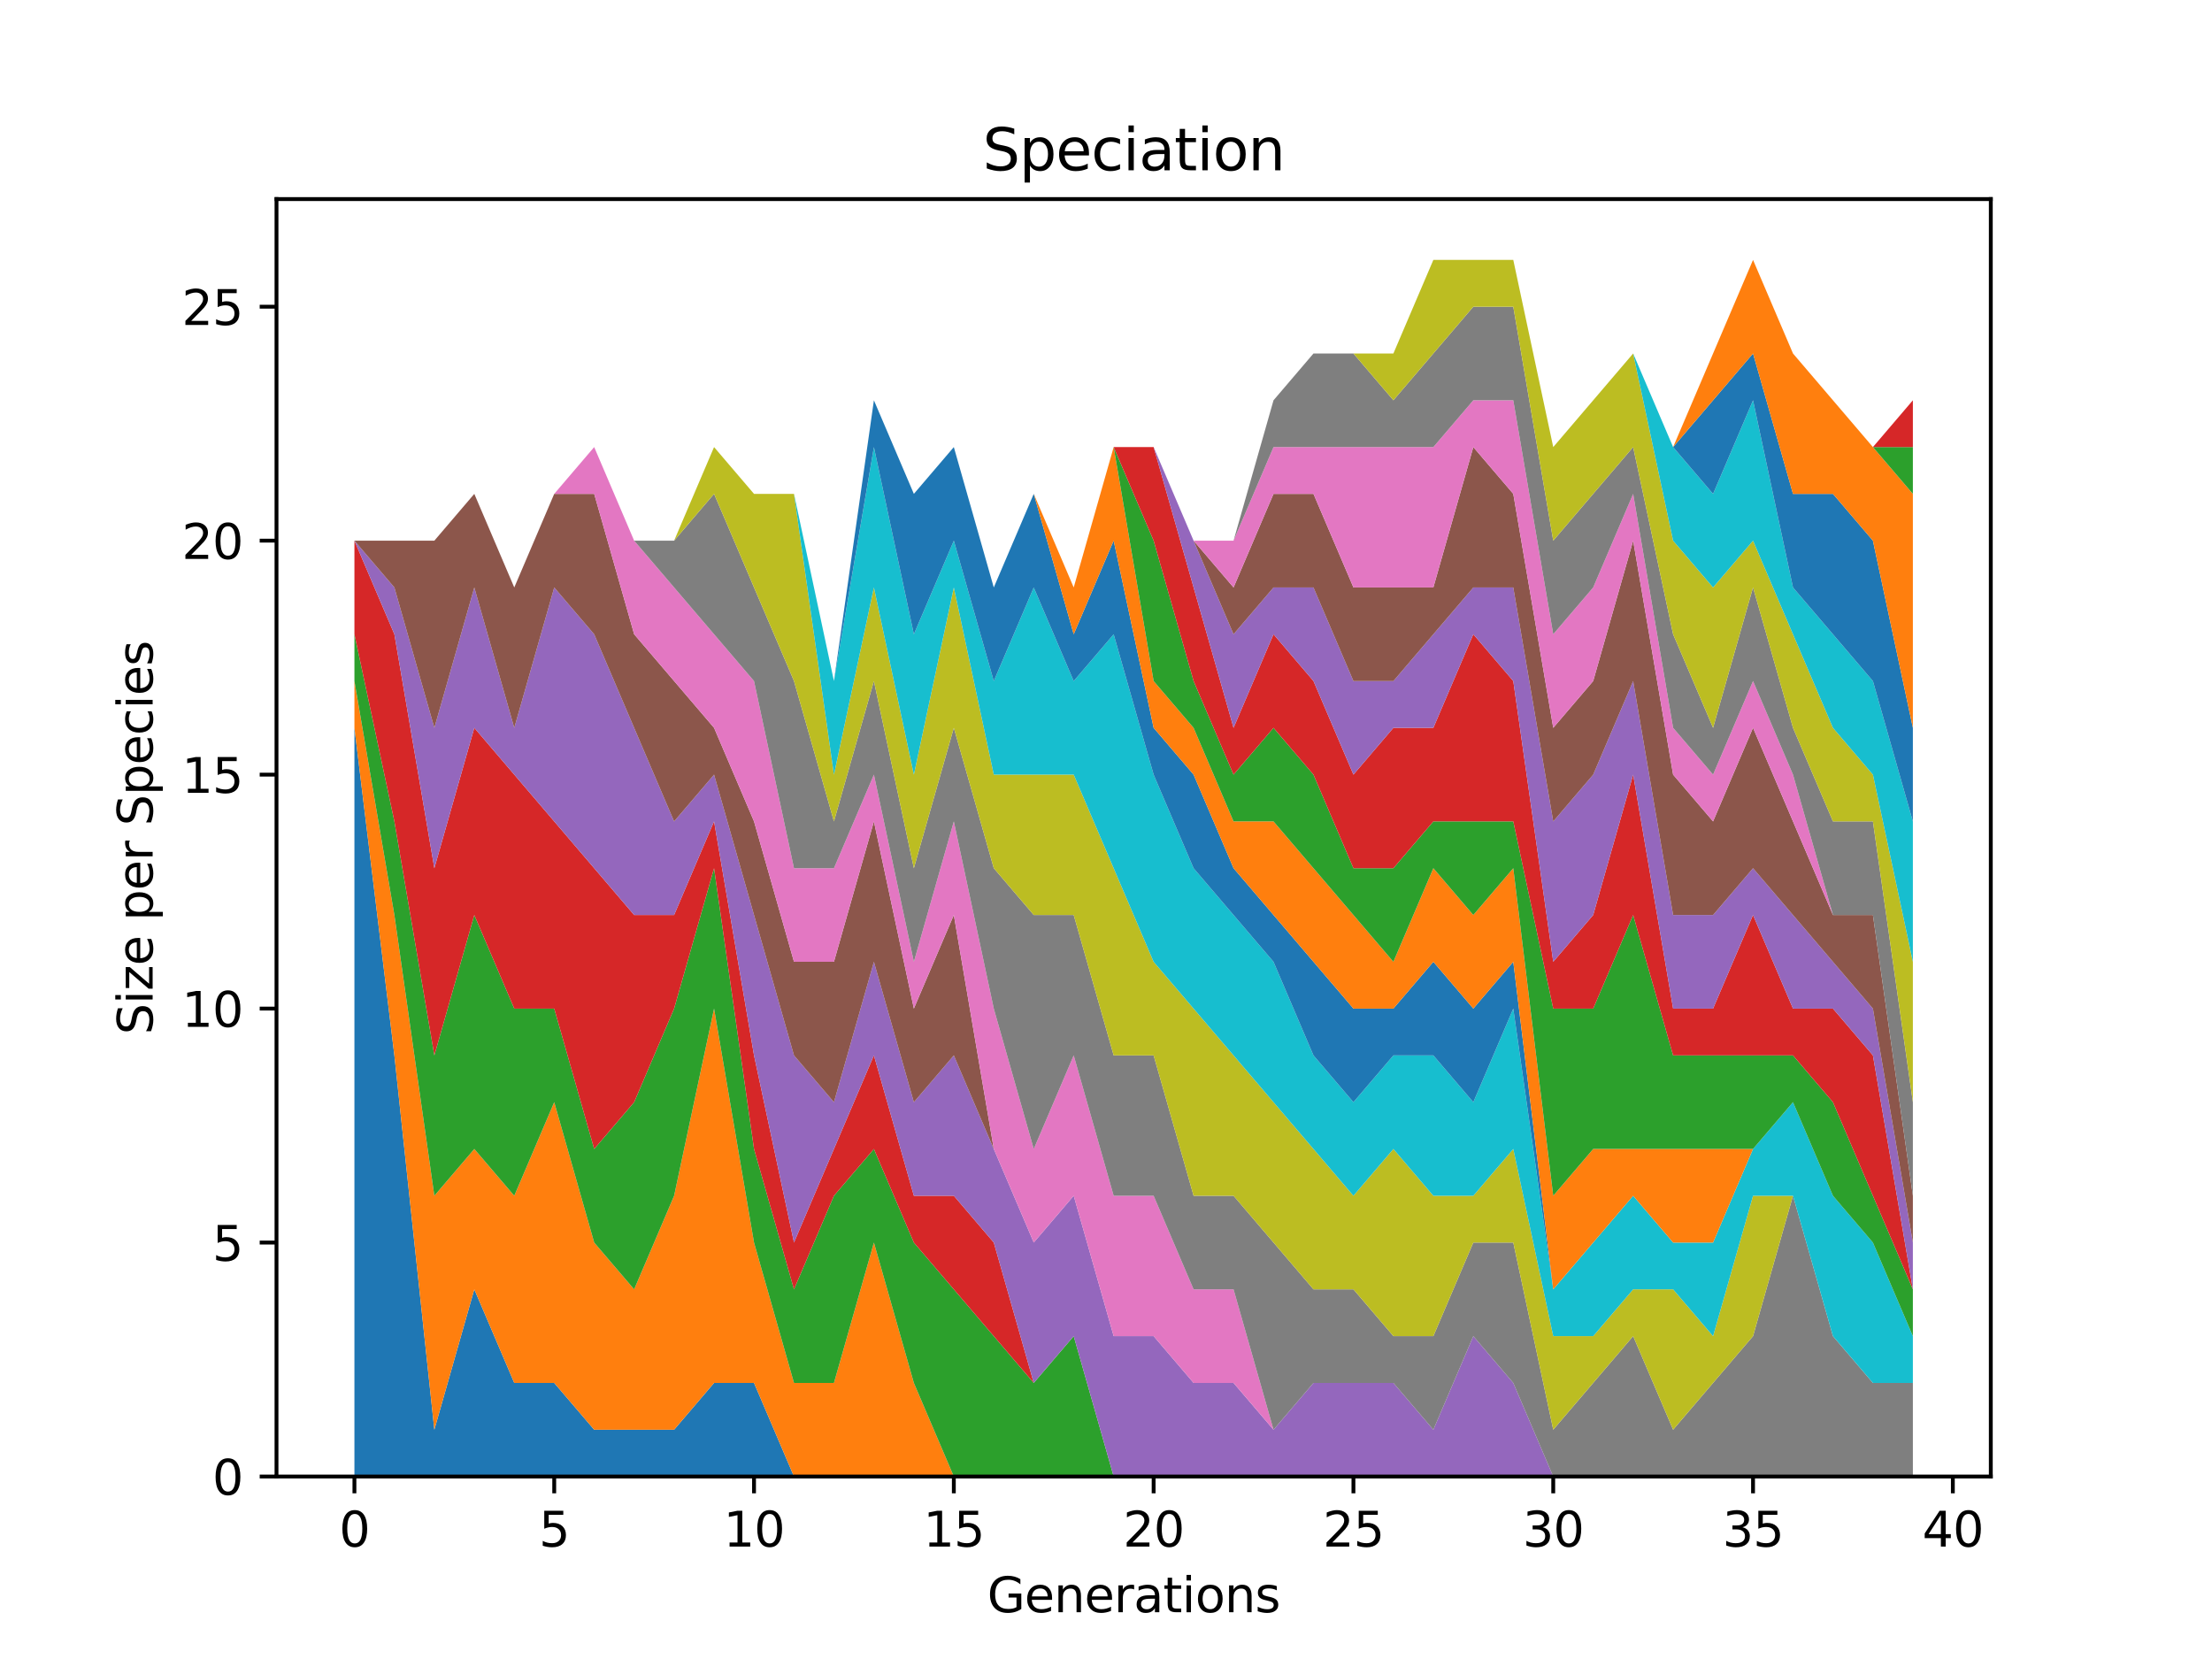 <?xml version="1.0" encoding="utf-8" standalone="no"?>
<!DOCTYPE svg PUBLIC "-//W3C//DTD SVG 1.1//EN"
  "http://www.w3.org/Graphics/SVG/1.1/DTD/svg11.dtd">
<svg xmlns:xlink="http://www.w3.org/1999/xlink" width="460.8pt" height="345.6pt" viewBox="0 0 460.8 345.6" xmlns="http://www.w3.org/2000/svg" version="1.1">
 <defs>
  <style type="text/css">*{stroke-linejoin: round; stroke-linecap: butt}</style>
 </defs>
 <g id="figure_1">
  <g id="patch_1">
   <path d="M 0 345.6 
L 460.8 345.6 
L 460.8 0 
L 0 0 
z
" style="fill: #ffffff"/>
  </g>
  <g id="axes_1">
   <g id="patch_2">
    <path d="M 57.6 307.584 
L 414.72 307.584 
L 414.72 41.472 
L 57.6 41.472 
z
" style="fill: #ffffff"/>
   </g>
   <g id="PolyCollection_1">
    <path d="M 73.833 151.621 
L 73.833 307.584 
L 82.157 307.584 
L 90.482 307.584 
L 98.806 307.584 
L 107.131 307.584 
L 115.455 307.584 
L 123.78 307.584 
L 132.104 307.584 
L 140.429 307.584 
L 148.753 307.584 
L 157.077 307.584 
L 165.402 307.584 
L 173.726 307.584 
L 182.051 307.584 
L 190.375 307.584 
L 198.7 307.584 
L 207.024 307.584 
L 215.349 307.584 
L 223.673 307.584 
L 231.998 307.584 
L 240.322 307.584 
L 248.647 307.584 
L 256.971 307.584 
L 265.296 307.584 
L 273.62 307.584 
L 281.945 307.584 
L 290.269 307.584 
L 298.594 307.584 
L 306.918 307.584 
L 315.243 307.584 
L 323.567 307.584 
L 331.891 307.584 
L 340.216 307.584 
L 348.54 307.584 
L 356.865 307.584 
L 365.189 307.584 
L 373.514 307.584 
L 381.838 307.584 
L 390.163 307.584 
L 398.487 307.584 
L 398.487 307.584 
L 398.487 307.584 
L 390.163 307.584 
L 381.838 307.584 
L 373.514 307.584 
L 365.189 307.584 
L 356.865 307.584 
L 348.54 307.584 
L 340.216 307.584 
L 331.891 307.584 
L 323.567 307.584 
L 315.243 307.584 
L 306.918 307.584 
L 298.594 307.584 
L 290.269 307.584 
L 281.945 307.584 
L 273.62 307.584 
L 265.296 307.584 
L 256.971 307.584 
L 248.647 307.584 
L 240.322 307.584 
L 231.998 307.584 
L 223.673 307.584 
L 215.349 307.584 
L 207.024 307.584 
L 198.7 307.584 
L 190.375 307.584 
L 182.051 307.584 
L 173.726 307.584 
L 165.402 307.584 
L 157.077 288.089 
L 148.753 288.089 
L 140.429 297.836 
L 132.104 297.836 
L 123.78 297.836 
L 115.455 288.089 
L 107.131 288.089 
L 98.806 268.593 
L 90.482 297.836 
L 82.157 219.855 
L 73.833 151.621 
z
" clip-path="url(#p05b7262e14)" style="fill: #1f77b4"/>
   </g>
   <g id="PolyCollection_2">
    <path d="M 73.833 141.873 
L 73.833 151.621 
L 82.157 219.855 
L 90.482 297.836 
L 98.806 268.593 
L 107.131 288.089 
L 115.455 288.089 
L 123.78 297.836 
L 132.104 297.836 
L 140.429 297.836 
L 148.753 288.089 
L 157.077 288.089 
L 165.402 307.584 
L 173.726 307.584 
L 182.051 307.584 
L 190.375 307.584 
L 198.7 307.584 
L 207.024 307.584 
L 215.349 307.584 
L 223.673 307.584 
L 231.998 307.584 
L 240.322 307.584 
L 248.647 307.584 
L 256.971 307.584 
L 265.296 307.584 
L 273.62 307.584 
L 281.945 307.584 
L 290.269 307.584 
L 298.594 307.584 
L 306.918 307.584 
L 315.243 307.584 
L 323.567 307.584 
L 331.891 307.584 
L 340.216 307.584 
L 348.54 307.584 
L 356.865 307.584 
L 365.189 307.584 
L 373.514 307.584 
L 381.838 307.584 
L 390.163 307.584 
L 398.487 307.584 
L 398.487 307.584 
L 398.487 307.584 
L 390.163 307.584 
L 381.838 307.584 
L 373.514 307.584 
L 365.189 307.584 
L 356.865 307.584 
L 348.54 307.584 
L 340.216 307.584 
L 331.891 307.584 
L 323.567 307.584 
L 315.243 307.584 
L 306.918 307.584 
L 298.594 307.584 
L 290.269 307.584 
L 281.945 307.584 
L 273.62 307.584 
L 265.296 307.584 
L 256.971 307.584 
L 248.647 307.584 
L 240.322 307.584 
L 231.998 307.584 
L 223.673 307.584 
L 215.349 307.584 
L 207.024 307.584 
L 198.7 307.584 
L 190.375 288.089 
L 182.051 258.846 
L 173.726 288.089 
L 165.402 288.089 
L 157.077 258.846 
L 148.753 210.107 
L 140.429 249.098 
L 132.104 268.593 
L 123.78 258.846 
L 115.455 229.602 
L 107.131 249.098 
L 98.806 239.35 
L 90.482 249.098 
L 82.157 190.612 
L 73.833 141.873 
z
" clip-path="url(#p05b7262e14)" style="fill: #ff7f0e"/>
   </g>
   <g id="PolyCollection_3">
    <path d="M 73.833 132.126 
L 73.833 141.873 
L 82.157 190.612 
L 90.482 249.098 
L 98.806 239.35 
L 107.131 249.098 
L 115.455 229.602 
L 123.78 258.846 
L 132.104 268.593 
L 140.429 249.098 
L 148.753 210.107 
L 157.077 258.846 
L 165.402 288.089 
L 173.726 288.089 
L 182.051 258.846 
L 190.375 288.089 
L 198.7 307.584 
L 207.024 307.584 
L 215.349 307.584 
L 223.673 307.584 
L 231.998 307.584 
L 240.322 307.584 
L 248.647 307.584 
L 256.971 307.584 
L 265.296 307.584 
L 273.62 307.584 
L 281.945 307.584 
L 290.269 307.584 
L 298.594 307.584 
L 306.918 307.584 
L 315.243 307.584 
L 323.567 307.584 
L 331.891 307.584 
L 340.216 307.584 
L 348.54 307.584 
L 356.865 307.584 
L 365.189 307.584 
L 373.514 307.584 
L 381.838 307.584 
L 390.163 307.584 
L 398.487 307.584 
L 398.487 307.584 
L 398.487 307.584 
L 390.163 307.584 
L 381.838 307.584 
L 373.514 307.584 
L 365.189 307.584 
L 356.865 307.584 
L 348.54 307.584 
L 340.216 307.584 
L 331.891 307.584 
L 323.567 307.584 
L 315.243 307.584 
L 306.918 307.584 
L 298.594 307.584 
L 290.269 307.584 
L 281.945 307.584 
L 273.62 307.584 
L 265.296 307.584 
L 256.971 307.584 
L 248.647 307.584 
L 240.322 307.584 
L 231.998 307.584 
L 223.673 278.341 
L 215.349 288.089 
L 207.024 278.341 
L 198.7 268.593 
L 190.375 258.846 
L 182.051 239.35 
L 173.726 249.098 
L 165.402 268.593 
L 157.077 239.35 
L 148.753 180.864 
L 140.429 210.107 
L 132.104 229.602 
L 123.78 239.35 
L 115.455 210.107 
L 107.131 210.107 
L 98.806 190.612 
L 90.482 219.855 
L 82.157 171.116 
L 73.833 132.126 
z
" clip-path="url(#p05b7262e14)" style="fill: #2ca02c"/>
   </g>
   <g id="PolyCollection_4">
    <path d="M 73.833 112.63 
L 73.833 132.126 
L 82.157 171.116 
L 90.482 219.855 
L 98.806 190.612 
L 107.131 210.107 
L 115.455 210.107 
L 123.78 239.35 
L 132.104 229.602 
L 140.429 210.107 
L 148.753 180.864 
L 157.077 239.35 
L 165.402 268.593 
L 173.726 249.098 
L 182.051 239.35 
L 190.375 258.846 
L 198.7 268.593 
L 207.024 278.341 
L 215.349 288.089 
L 223.673 278.341 
L 231.998 307.584 
L 240.322 307.584 
L 248.647 307.584 
L 256.971 307.584 
L 265.296 307.584 
L 273.62 307.584 
L 281.945 307.584 
L 290.269 307.584 
L 298.594 307.584 
L 306.918 307.584 
L 315.243 307.584 
L 323.567 307.584 
L 331.891 307.584 
L 340.216 307.584 
L 348.54 307.584 
L 356.865 307.584 
L 365.189 307.584 
L 373.514 307.584 
L 381.838 307.584 
L 390.163 307.584 
L 398.487 307.584 
L 398.487 307.584 
L 398.487 307.584 
L 390.163 307.584 
L 381.838 307.584 
L 373.514 307.584 
L 365.189 307.584 
L 356.865 307.584 
L 348.54 307.584 
L 340.216 307.584 
L 331.891 307.584 
L 323.567 307.584 
L 315.243 307.584 
L 306.918 307.584 
L 298.594 307.584 
L 290.269 307.584 
L 281.945 307.584 
L 273.62 307.584 
L 265.296 307.584 
L 256.971 307.584 
L 248.647 307.584 
L 240.322 307.584 
L 231.998 307.584 
L 223.673 278.341 
L 215.349 288.089 
L 207.024 258.846 
L 198.7 249.098 
L 190.375 249.098 
L 182.051 219.855 
L 173.726 239.35 
L 165.402 258.846 
L 157.077 219.855 
L 148.753 171.116 
L 140.429 190.612 
L 132.104 190.612 
L 123.78 180.864 
L 115.455 171.116 
L 107.131 161.369 
L 98.806 151.621 
L 90.482 180.864 
L 82.157 132.126 
L 73.833 112.63 
z
" clip-path="url(#p05b7262e14)" style="fill: #d62728"/>
   </g>
   <g id="PolyCollection_5">
    <path d="M 73.833 112.63 
L 73.833 112.63 
L 82.157 132.126 
L 90.482 180.864 
L 98.806 151.621 
L 107.131 161.369 
L 115.455 171.116 
L 123.78 180.864 
L 132.104 190.612 
L 140.429 190.612 
L 148.753 171.116 
L 157.077 219.855 
L 165.402 258.846 
L 173.726 239.35 
L 182.051 219.855 
L 190.375 249.098 
L 198.7 249.098 
L 207.024 258.846 
L 215.349 288.089 
L 223.673 278.341 
L 231.998 307.584 
L 240.322 307.584 
L 248.647 307.584 
L 256.971 307.584 
L 265.296 307.584 
L 273.62 307.584 
L 281.945 307.584 
L 290.269 307.584 
L 298.594 307.584 
L 306.918 307.584 
L 315.243 307.584 
L 323.567 307.584 
L 331.891 307.584 
L 340.216 307.584 
L 348.54 307.584 
L 356.865 307.584 
L 365.189 307.584 
L 373.514 307.584 
L 381.838 307.584 
L 390.163 307.584 
L 398.487 307.584 
L 398.487 307.584 
L 398.487 307.584 
L 390.163 307.584 
L 381.838 307.584 
L 373.514 307.584 
L 365.189 307.584 
L 356.865 307.584 
L 348.54 307.584 
L 340.216 307.584 
L 331.891 307.584 
L 323.567 307.584 
L 315.243 288.089 
L 306.918 278.341 
L 298.594 297.836 
L 290.269 288.089 
L 281.945 288.089 
L 273.62 288.089 
L 265.296 297.836 
L 256.971 288.089 
L 248.647 288.089 
L 240.322 278.341 
L 231.998 278.341 
L 223.673 249.098 
L 215.349 258.846 
L 207.024 239.35 
L 198.7 219.855 
L 190.375 229.602 
L 182.051 200.359 
L 173.726 229.602 
L 165.402 219.855 
L 157.077 190.612 
L 148.753 161.369 
L 140.429 171.116 
L 132.104 151.621 
L 123.78 132.126 
L 115.455 122.378 
L 107.131 151.621 
L 98.806 122.378 
L 90.482 151.621 
L 82.157 122.378 
L 73.833 112.63 
z
" clip-path="url(#p05b7262e14)" style="fill: #9467bd"/>
   </g>
   <g id="PolyCollection_6">
    <path d="M 73.833 112.63 
L 73.833 112.63 
L 82.157 122.378 
L 90.482 151.621 
L 98.806 122.378 
L 107.131 151.621 
L 115.455 122.378 
L 123.78 132.126 
L 132.104 151.621 
L 140.429 171.116 
L 148.753 161.369 
L 157.077 190.612 
L 165.402 219.855 
L 173.726 229.602 
L 182.051 200.359 
L 190.375 229.602 
L 198.7 219.855 
L 207.024 239.35 
L 215.349 258.846 
L 223.673 249.098 
L 231.998 278.341 
L 240.322 278.341 
L 248.647 288.089 
L 256.971 288.089 
L 265.296 297.836 
L 273.62 288.089 
L 281.945 288.089 
L 290.269 288.089 
L 298.594 297.836 
L 306.918 278.341 
L 315.243 288.089 
L 323.567 307.584 
L 331.891 307.584 
L 340.216 307.584 
L 348.54 307.584 
L 356.865 307.584 
L 365.189 307.584 
L 373.514 307.584 
L 381.838 307.584 
L 390.163 307.584 
L 398.487 307.584 
L 398.487 307.584 
L 398.487 307.584 
L 390.163 307.584 
L 381.838 307.584 
L 373.514 307.584 
L 365.189 307.584 
L 356.865 307.584 
L 348.54 307.584 
L 340.216 307.584 
L 331.891 307.584 
L 323.567 307.584 
L 315.243 288.089 
L 306.918 278.341 
L 298.594 297.836 
L 290.269 288.089 
L 281.945 288.089 
L 273.62 288.089 
L 265.296 297.836 
L 256.971 288.089 
L 248.647 288.089 
L 240.322 278.341 
L 231.998 278.341 
L 223.673 249.098 
L 215.349 258.846 
L 207.024 239.35 
L 198.7 190.612 
L 190.375 210.107 
L 182.051 171.116 
L 173.726 200.359 
L 165.402 200.359 
L 157.077 171.116 
L 148.753 151.621 
L 140.429 141.873 
L 132.104 132.126 
L 123.78 102.882 
L 115.455 102.882 
L 107.131 122.378 
L 98.806 102.882 
L 90.482 112.63 
L 82.157 112.63 
L 73.833 112.63 
z
" clip-path="url(#p05b7262e14)" style="fill: #8c564b"/>
   </g>
   <g id="PolyCollection_7">
    <path d="M 73.833 112.63 
L 73.833 112.63 
L 82.157 112.63 
L 90.482 112.63 
L 98.806 102.882 
L 107.131 122.378 
L 115.455 102.882 
L 123.78 102.882 
L 132.104 132.126 
L 140.429 141.873 
L 148.753 151.621 
L 157.077 171.116 
L 165.402 200.359 
L 173.726 200.359 
L 182.051 171.116 
L 190.375 210.107 
L 198.7 190.612 
L 207.024 239.35 
L 215.349 258.846 
L 223.673 249.098 
L 231.998 278.341 
L 240.322 278.341 
L 248.647 288.089 
L 256.971 288.089 
L 265.296 297.836 
L 273.62 288.089 
L 281.945 288.089 
L 290.269 288.089 
L 298.594 297.836 
L 306.918 278.341 
L 315.243 288.089 
L 323.567 307.584 
L 331.891 307.584 
L 340.216 307.584 
L 348.54 307.584 
L 356.865 307.584 
L 365.189 307.584 
L 373.514 307.584 
L 381.838 307.584 
L 390.163 307.584 
L 398.487 307.584 
L 398.487 307.584 
L 398.487 307.584 
L 390.163 307.584 
L 381.838 307.584 
L 373.514 307.584 
L 365.189 307.584 
L 356.865 307.584 
L 348.54 307.584 
L 340.216 307.584 
L 331.891 307.584 
L 323.567 307.584 
L 315.243 288.089 
L 306.918 278.341 
L 298.594 297.836 
L 290.269 288.089 
L 281.945 288.089 
L 273.62 288.089 
L 265.296 297.836 
L 256.971 268.593 
L 248.647 268.593 
L 240.322 249.098 
L 231.998 249.098 
L 223.673 219.855 
L 215.349 239.35 
L 207.024 210.107 
L 198.7 171.116 
L 190.375 200.359 
L 182.051 161.369 
L 173.726 180.864 
L 165.402 180.864 
L 157.077 141.873 
L 148.753 132.126 
L 140.429 122.378 
L 132.104 112.63 
L 123.78 93.135 
L 115.455 102.882 
L 107.131 122.378 
L 98.806 102.882 
L 90.482 112.63 
L 82.157 112.63 
L 73.833 112.63 
z
" clip-path="url(#p05b7262e14)" style="fill: #e377c2"/>
   </g>
   <g id="PolyCollection_8">
    <path d="M 73.833 112.63 
L 73.833 112.63 
L 82.157 112.63 
L 90.482 112.63 
L 98.806 102.882 
L 107.131 122.378 
L 115.455 102.882 
L 123.78 93.135 
L 132.104 112.63 
L 140.429 122.378 
L 148.753 132.126 
L 157.077 141.873 
L 165.402 180.864 
L 173.726 180.864 
L 182.051 161.369 
L 190.375 200.359 
L 198.7 171.116 
L 207.024 210.107 
L 215.349 239.35 
L 223.673 219.855 
L 231.998 249.098 
L 240.322 249.098 
L 248.647 268.593 
L 256.971 268.593 
L 265.296 297.836 
L 273.62 288.089 
L 281.945 288.089 
L 290.269 288.089 
L 298.594 297.836 
L 306.918 278.341 
L 315.243 288.089 
L 323.567 307.584 
L 331.891 307.584 
L 340.216 307.584 
L 348.54 307.584 
L 356.865 307.584 
L 365.189 307.584 
L 373.514 307.584 
L 381.838 307.584 
L 390.163 307.584 
L 398.487 307.584 
L 398.487 288.089 
L 398.487 288.089 
L 390.163 288.089 
L 381.838 278.341 
L 373.514 249.098 
L 365.189 278.341 
L 356.865 288.089 
L 348.54 297.836 
L 340.216 278.341 
L 331.891 288.089 
L 323.567 297.836 
L 315.243 258.846 
L 306.918 258.846 
L 298.594 278.341 
L 290.269 278.341 
L 281.945 268.593 
L 273.62 268.593 
L 265.296 258.846 
L 256.971 249.098 
L 248.647 249.098 
L 240.322 219.855 
L 231.998 219.855 
L 223.673 190.612 
L 215.349 190.612 
L 207.024 180.864 
L 198.7 151.621 
L 190.375 180.864 
L 182.051 141.873 
L 173.726 171.116 
L 165.402 141.873 
L 157.077 122.378 
L 148.753 102.882 
L 140.429 112.63 
L 132.104 112.63 
L 123.78 93.135 
L 115.455 102.882 
L 107.131 122.378 
L 98.806 102.882 
L 90.482 112.63 
L 82.157 112.63 
L 73.833 112.63 
z
" clip-path="url(#p05b7262e14)" style="fill: #7f7f7f"/>
   </g>
   <g id="PolyCollection_9">
    <path d="M 73.833 112.63 
L 73.833 112.63 
L 82.157 112.63 
L 90.482 112.63 
L 98.806 102.882 
L 107.131 122.378 
L 115.455 102.882 
L 123.78 93.135 
L 132.104 112.63 
L 140.429 112.63 
L 148.753 102.882 
L 157.077 122.378 
L 165.402 141.873 
L 173.726 171.116 
L 182.051 141.873 
L 190.375 180.864 
L 198.7 151.621 
L 207.024 180.864 
L 215.349 190.612 
L 223.673 190.612 
L 231.998 219.855 
L 240.322 219.855 
L 248.647 249.098 
L 256.971 249.098 
L 265.296 258.846 
L 273.62 268.593 
L 281.945 268.593 
L 290.269 278.341 
L 298.594 278.341 
L 306.918 258.846 
L 315.243 258.846 
L 323.567 297.836 
L 331.891 288.089 
L 340.216 278.341 
L 348.54 297.836 
L 356.865 288.089 
L 365.189 278.341 
L 373.514 249.098 
L 381.838 278.341 
L 390.163 288.089 
L 398.487 288.089 
L 398.487 288.089 
L 398.487 288.089 
L 390.163 288.089 
L 381.838 278.341 
L 373.514 249.098 
L 365.189 249.098 
L 356.865 278.341 
L 348.54 268.593 
L 340.216 268.593 
L 331.891 278.341 
L 323.567 278.341 
L 315.243 239.35 
L 306.918 249.098 
L 298.594 249.098 
L 290.269 239.35 
L 281.945 249.098 
L 273.62 239.35 
L 265.296 229.602 
L 256.971 219.855 
L 248.647 210.107 
L 240.322 200.359 
L 231.998 180.864 
L 223.673 161.369 
L 215.349 161.369 
L 207.024 161.369 
L 198.7 122.378 
L 190.375 161.369 
L 182.051 122.378 
L 173.726 161.369 
L 165.402 102.882 
L 157.077 102.882 
L 148.753 93.135 
L 140.429 112.63 
L 132.104 112.63 
L 123.78 93.135 
L 115.455 102.882 
L 107.131 122.378 
L 98.806 102.882 
L 90.482 112.63 
L 82.157 112.63 
L 73.833 112.63 
z
" clip-path="url(#p05b7262e14)" style="fill: #bcbd22"/>
   </g>
   <g id="PolyCollection_10">
    <path d="M 73.833 112.63 
L 73.833 112.63 
L 82.157 112.63 
L 90.482 112.63 
L 98.806 102.882 
L 107.131 122.378 
L 115.455 102.882 
L 123.78 93.135 
L 132.104 112.63 
L 140.429 112.63 
L 148.753 93.135 
L 157.077 102.882 
L 165.402 102.882 
L 173.726 161.369 
L 182.051 122.378 
L 190.375 161.369 
L 198.7 122.378 
L 207.024 161.369 
L 215.349 161.369 
L 223.673 161.369 
L 231.998 180.864 
L 240.322 200.359 
L 248.647 210.107 
L 256.971 219.855 
L 265.296 229.602 
L 273.62 239.35 
L 281.945 249.098 
L 290.269 239.35 
L 298.594 249.098 
L 306.918 249.098 
L 315.243 239.35 
L 323.567 278.341 
L 331.891 278.341 
L 340.216 268.593 
L 348.54 268.593 
L 356.865 278.341 
L 365.189 249.098 
L 373.514 249.098 
L 381.838 278.341 
L 390.163 288.089 
L 398.487 288.089 
L 398.487 278.341 
L 398.487 278.341 
L 390.163 258.846 
L 381.838 249.098 
L 373.514 229.602 
L 365.189 239.35 
L 356.865 258.846 
L 348.54 258.846 
L 340.216 249.098 
L 331.891 258.846 
L 323.567 268.593 
L 315.243 210.107 
L 306.918 229.602 
L 298.594 219.855 
L 290.269 219.855 
L 281.945 229.602 
L 273.62 219.855 
L 265.296 200.359 
L 256.971 190.612 
L 248.647 180.864 
L 240.322 161.369 
L 231.998 132.126 
L 223.673 141.873 
L 215.349 122.378 
L 207.024 141.873 
L 198.7 112.63 
L 190.375 132.126 
L 182.051 93.135 
L 173.726 141.873 
L 165.402 102.882 
L 157.077 102.882 
L 148.753 93.135 
L 140.429 112.63 
L 132.104 112.63 
L 123.78 93.135 
L 115.455 102.882 
L 107.131 122.378 
L 98.806 102.882 
L 90.482 112.63 
L 82.157 112.63 
L 73.833 112.63 
z
" clip-path="url(#p05b7262e14)" style="fill: #17becf"/>
   </g>
   <g id="PolyCollection_11">
    <path d="M 73.833 112.63 
L 73.833 112.63 
L 82.157 112.63 
L 90.482 112.63 
L 98.806 102.882 
L 107.131 122.378 
L 115.455 102.882 
L 123.78 93.135 
L 132.104 112.63 
L 140.429 112.63 
L 148.753 93.135 
L 157.077 102.882 
L 165.402 102.882 
L 173.726 141.873 
L 182.051 93.135 
L 190.375 132.126 
L 198.7 112.63 
L 207.024 141.873 
L 215.349 122.378 
L 223.673 141.873 
L 231.998 132.126 
L 240.322 161.369 
L 248.647 180.864 
L 256.971 190.612 
L 265.296 200.359 
L 273.62 219.855 
L 281.945 229.602 
L 290.269 219.855 
L 298.594 219.855 
L 306.918 229.602 
L 315.243 210.107 
L 323.567 268.593 
L 331.891 258.846 
L 340.216 249.098 
L 348.54 258.846 
L 356.865 258.846 
L 365.189 239.35 
L 373.514 229.602 
L 381.838 249.098 
L 390.163 258.846 
L 398.487 278.341 
L 398.487 278.341 
L 398.487 278.341 
L 390.163 258.846 
L 381.838 249.098 
L 373.514 229.602 
L 365.189 239.35 
L 356.865 258.846 
L 348.54 258.846 
L 340.216 249.098 
L 331.891 258.846 
L 323.567 268.593 
L 315.243 200.359 
L 306.918 210.107 
L 298.594 200.359 
L 290.269 210.107 
L 281.945 210.107 
L 273.62 200.359 
L 265.296 190.612 
L 256.971 180.864 
L 248.647 161.369 
L 240.322 151.621 
L 231.998 112.63 
L 223.673 132.126 
L 215.349 102.882 
L 207.024 122.378 
L 198.7 93.135 
L 190.375 102.882 
L 182.051 83.387 
L 173.726 141.873 
L 165.402 102.882 
L 157.077 102.882 
L 148.753 93.135 
L 140.429 112.63 
L 132.104 112.63 
L 123.78 93.135 
L 115.455 102.882 
L 107.131 122.378 
L 98.806 102.882 
L 90.482 112.63 
L 82.157 112.63 
L 73.833 112.63 
z
" clip-path="url(#p05b7262e14)" style="fill: #1f77b4"/>
   </g>
   <g id="PolyCollection_12">
    <path d="M 73.833 112.63 
L 73.833 112.63 
L 82.157 112.63 
L 90.482 112.63 
L 98.806 102.882 
L 107.131 122.378 
L 115.455 102.882 
L 123.78 93.135 
L 132.104 112.63 
L 140.429 112.63 
L 148.753 93.135 
L 157.077 102.882 
L 165.402 102.882 
L 173.726 141.873 
L 182.051 83.387 
L 190.375 102.882 
L 198.7 93.135 
L 207.024 122.378 
L 215.349 102.882 
L 223.673 132.126 
L 231.998 112.63 
L 240.322 151.621 
L 248.647 161.369 
L 256.971 180.864 
L 265.296 190.612 
L 273.62 200.359 
L 281.945 210.107 
L 290.269 210.107 
L 298.594 200.359 
L 306.918 210.107 
L 315.243 200.359 
L 323.567 268.593 
L 331.891 258.846 
L 340.216 249.098 
L 348.54 258.846 
L 356.865 258.846 
L 365.189 239.35 
L 373.514 229.602 
L 381.838 249.098 
L 390.163 258.846 
L 398.487 278.341 
L 398.487 278.341 
L 398.487 278.341 
L 390.163 258.846 
L 381.838 249.098 
L 373.514 229.602 
L 365.189 239.35 
L 356.865 239.35 
L 348.54 239.35 
L 340.216 239.35 
L 331.891 239.35 
L 323.567 249.098 
L 315.243 180.864 
L 306.918 190.612 
L 298.594 180.864 
L 290.269 200.359 
L 281.945 190.612 
L 273.62 180.864 
L 265.296 171.116 
L 256.971 171.116 
L 248.647 151.621 
L 240.322 141.873 
L 231.998 93.135 
L 223.673 122.378 
L 215.349 102.882 
L 207.024 122.378 
L 198.7 93.135 
L 190.375 102.882 
L 182.051 83.387 
L 173.726 141.873 
L 165.402 102.882 
L 157.077 102.882 
L 148.753 93.135 
L 140.429 112.63 
L 132.104 112.63 
L 123.78 93.135 
L 115.455 102.882 
L 107.131 122.378 
L 98.806 102.882 
L 90.482 112.63 
L 82.157 112.63 
L 73.833 112.63 
z
" clip-path="url(#p05b7262e14)" style="fill: #ff7f0e"/>
   </g>
   <g id="PolyCollection_13">
    <path d="M 73.833 112.63 
L 73.833 112.63 
L 82.157 112.63 
L 90.482 112.63 
L 98.806 102.882 
L 107.131 122.378 
L 115.455 102.882 
L 123.78 93.135 
L 132.104 112.63 
L 140.429 112.63 
L 148.753 93.135 
L 157.077 102.882 
L 165.402 102.882 
L 173.726 141.873 
L 182.051 83.387 
L 190.375 102.882 
L 198.7 93.135 
L 207.024 122.378 
L 215.349 102.882 
L 223.673 122.378 
L 231.998 93.135 
L 240.322 141.873 
L 248.647 151.621 
L 256.971 171.116 
L 265.296 171.116 
L 273.62 180.864 
L 281.945 190.612 
L 290.269 200.359 
L 298.594 180.864 
L 306.918 190.612 
L 315.243 180.864 
L 323.567 249.098 
L 331.891 239.35 
L 340.216 239.35 
L 348.54 239.35 
L 356.865 239.35 
L 365.189 239.35 
L 373.514 229.602 
L 381.838 249.098 
L 390.163 258.846 
L 398.487 278.341 
L 398.487 268.593 
L 398.487 268.593 
L 390.163 249.098 
L 381.838 229.602 
L 373.514 219.855 
L 365.189 219.855 
L 356.865 219.855 
L 348.54 219.855 
L 340.216 190.612 
L 331.891 210.107 
L 323.567 210.107 
L 315.243 171.116 
L 306.918 171.116 
L 298.594 171.116 
L 290.269 180.864 
L 281.945 180.864 
L 273.62 161.369 
L 265.296 151.621 
L 256.971 161.369 
L 248.647 141.873 
L 240.322 112.63 
L 231.998 93.135 
L 223.673 122.378 
L 215.349 102.882 
L 207.024 122.378 
L 198.7 93.135 
L 190.375 102.882 
L 182.051 83.387 
L 173.726 141.873 
L 165.402 102.882 
L 157.077 102.882 
L 148.753 93.135 
L 140.429 112.63 
L 132.104 112.63 
L 123.78 93.135 
L 115.455 102.882 
L 107.131 122.378 
L 98.806 102.882 
L 90.482 112.63 
L 82.157 112.63 
L 73.833 112.63 
z
" clip-path="url(#p05b7262e14)" style="fill: #2ca02c"/>
   </g>
   <g id="PolyCollection_14">
    <path d="M 73.833 112.63 
L 73.833 112.63 
L 82.157 112.63 
L 90.482 112.63 
L 98.806 102.882 
L 107.131 122.378 
L 115.455 102.882 
L 123.78 93.135 
L 132.104 112.63 
L 140.429 112.63 
L 148.753 93.135 
L 157.077 102.882 
L 165.402 102.882 
L 173.726 141.873 
L 182.051 83.387 
L 190.375 102.882 
L 198.7 93.135 
L 207.024 122.378 
L 215.349 102.882 
L 223.673 122.378 
L 231.998 93.135 
L 240.322 112.63 
L 248.647 141.873 
L 256.971 161.369 
L 265.296 151.621 
L 273.62 161.369 
L 281.945 180.864 
L 290.269 180.864 
L 298.594 171.116 
L 306.918 171.116 
L 315.243 171.116 
L 323.567 210.107 
L 331.891 210.107 
L 340.216 190.612 
L 348.54 219.855 
L 356.865 219.855 
L 365.189 219.855 
L 373.514 219.855 
L 381.838 229.602 
L 390.163 249.098 
L 398.487 268.593 
L 398.487 268.593 
L 398.487 268.593 
L 390.163 219.855 
L 381.838 210.107 
L 373.514 210.107 
L 365.189 190.612 
L 356.865 210.107 
L 348.54 210.107 
L 340.216 161.369 
L 331.891 190.612 
L 323.567 200.359 
L 315.243 141.873 
L 306.918 132.126 
L 298.594 151.621 
L 290.269 151.621 
L 281.945 161.369 
L 273.62 141.873 
L 265.296 132.126 
L 256.971 151.621 
L 248.647 122.378 
L 240.322 93.135 
L 231.998 93.135 
L 223.673 122.378 
L 215.349 102.882 
L 207.024 122.378 
L 198.7 93.135 
L 190.375 102.882 
L 182.051 83.387 
L 173.726 141.873 
L 165.402 102.882 
L 157.077 102.882 
L 148.753 93.135 
L 140.429 112.63 
L 132.104 112.63 
L 123.78 93.135 
L 115.455 102.882 
L 107.131 122.378 
L 98.806 102.882 
L 90.482 112.63 
L 82.157 112.63 
L 73.833 112.63 
z
" clip-path="url(#p05b7262e14)" style="fill: #d62728"/>
   </g>
   <g id="PolyCollection_15">
    <path d="M 73.833 112.63 
L 73.833 112.63 
L 82.157 112.63 
L 90.482 112.63 
L 98.806 102.882 
L 107.131 122.378 
L 115.455 102.882 
L 123.78 93.135 
L 132.104 112.63 
L 140.429 112.63 
L 148.753 93.135 
L 157.077 102.882 
L 165.402 102.882 
L 173.726 141.873 
L 182.051 83.387 
L 190.375 102.882 
L 198.7 93.135 
L 207.024 122.378 
L 215.349 102.882 
L 223.673 122.378 
L 231.998 93.135 
L 240.322 93.135 
L 248.647 122.378 
L 256.971 151.621 
L 265.296 132.126 
L 273.62 141.873 
L 281.945 161.369 
L 290.269 151.621 
L 298.594 151.621 
L 306.918 132.126 
L 315.243 141.873 
L 323.567 200.359 
L 331.891 190.612 
L 340.216 161.369 
L 348.54 210.107 
L 356.865 210.107 
L 365.189 190.612 
L 373.514 210.107 
L 381.838 210.107 
L 390.163 219.855 
L 398.487 268.593 
L 398.487 258.846 
L 398.487 258.846 
L 390.163 210.107 
L 381.838 200.359 
L 373.514 190.612 
L 365.189 180.864 
L 356.865 190.612 
L 348.54 190.612 
L 340.216 141.873 
L 331.891 161.369 
L 323.567 171.116 
L 315.243 122.378 
L 306.918 122.378 
L 298.594 132.126 
L 290.269 141.873 
L 281.945 141.873 
L 273.62 122.378 
L 265.296 122.378 
L 256.971 132.126 
L 248.647 112.63 
L 240.322 93.135 
L 231.998 93.135 
L 223.673 122.378 
L 215.349 102.882 
L 207.024 122.378 
L 198.7 93.135 
L 190.375 102.882 
L 182.051 83.387 
L 173.726 141.873 
L 165.402 102.882 
L 157.077 102.882 
L 148.753 93.135 
L 140.429 112.63 
L 132.104 112.63 
L 123.78 93.135 
L 115.455 102.882 
L 107.131 122.378 
L 98.806 102.882 
L 90.482 112.63 
L 82.157 112.63 
L 73.833 112.63 
z
" clip-path="url(#p05b7262e14)" style="fill: #9467bd"/>
   </g>
   <g id="PolyCollection_16">
    <path d="M 73.833 112.63 
L 73.833 112.63 
L 82.157 112.63 
L 90.482 112.63 
L 98.806 102.882 
L 107.131 122.378 
L 115.455 102.882 
L 123.78 93.135 
L 132.104 112.63 
L 140.429 112.63 
L 148.753 93.135 
L 157.077 102.882 
L 165.402 102.882 
L 173.726 141.873 
L 182.051 83.387 
L 190.375 102.882 
L 198.7 93.135 
L 207.024 122.378 
L 215.349 102.882 
L 223.673 122.378 
L 231.998 93.135 
L 240.322 93.135 
L 248.647 112.63 
L 256.971 132.126 
L 265.296 122.378 
L 273.62 122.378 
L 281.945 141.873 
L 290.269 141.873 
L 298.594 132.126 
L 306.918 122.378 
L 315.243 122.378 
L 323.567 171.116 
L 331.891 161.369 
L 340.216 141.873 
L 348.54 190.612 
L 356.865 190.612 
L 365.189 180.864 
L 373.514 190.612 
L 381.838 200.359 
L 390.163 210.107 
L 398.487 258.846 
L 398.487 249.098 
L 398.487 249.098 
L 390.163 190.612 
L 381.838 190.612 
L 373.514 171.116 
L 365.189 151.621 
L 356.865 171.116 
L 348.54 161.369 
L 340.216 112.63 
L 331.891 141.873 
L 323.567 151.621 
L 315.243 102.882 
L 306.918 93.135 
L 298.594 122.378 
L 290.269 122.378 
L 281.945 122.378 
L 273.62 102.882 
L 265.296 102.882 
L 256.971 122.378 
L 248.647 112.63 
L 240.322 93.135 
L 231.998 93.135 
L 223.673 122.378 
L 215.349 102.882 
L 207.024 122.378 
L 198.7 93.135 
L 190.375 102.882 
L 182.051 83.387 
L 173.726 141.873 
L 165.402 102.882 
L 157.077 102.882 
L 148.753 93.135 
L 140.429 112.63 
L 132.104 112.63 
L 123.78 93.135 
L 115.455 102.882 
L 107.131 122.378 
L 98.806 102.882 
L 90.482 112.63 
L 82.157 112.63 
L 73.833 112.63 
z
" clip-path="url(#p05b7262e14)" style="fill: #8c564b"/>
   </g>
   <g id="PolyCollection_17">
    <path d="M 73.833 112.63 
L 73.833 112.63 
L 82.157 112.63 
L 90.482 112.63 
L 98.806 102.882 
L 107.131 122.378 
L 115.455 102.882 
L 123.78 93.135 
L 132.104 112.63 
L 140.429 112.63 
L 148.753 93.135 
L 157.077 102.882 
L 165.402 102.882 
L 173.726 141.873 
L 182.051 83.387 
L 190.375 102.882 
L 198.7 93.135 
L 207.024 122.378 
L 215.349 102.882 
L 223.673 122.378 
L 231.998 93.135 
L 240.322 93.135 
L 248.647 112.63 
L 256.971 122.378 
L 265.296 102.882 
L 273.62 102.882 
L 281.945 122.378 
L 290.269 122.378 
L 298.594 122.378 
L 306.918 93.135 
L 315.243 102.882 
L 323.567 151.621 
L 331.891 141.873 
L 340.216 112.63 
L 348.54 161.369 
L 356.865 171.116 
L 365.189 151.621 
L 373.514 171.116 
L 381.838 190.612 
L 390.163 190.612 
L 398.487 249.098 
L 398.487 249.098 
L 398.487 249.098 
L 390.163 190.612 
L 381.838 190.612 
L 373.514 161.369 
L 365.189 141.873 
L 356.865 161.369 
L 348.54 151.621 
L 340.216 102.882 
L 331.891 122.378 
L 323.567 132.126 
L 315.243 83.387 
L 306.918 83.387 
L 298.594 93.135 
L 290.269 93.135 
L 281.945 93.135 
L 273.62 93.135 
L 265.296 93.135 
L 256.971 112.63 
L 248.647 112.63 
L 240.322 93.135 
L 231.998 93.135 
L 223.673 122.378 
L 215.349 102.882 
L 207.024 122.378 
L 198.7 93.135 
L 190.375 102.882 
L 182.051 83.387 
L 173.726 141.873 
L 165.402 102.882 
L 157.077 102.882 
L 148.753 93.135 
L 140.429 112.63 
L 132.104 112.63 
L 123.78 93.135 
L 115.455 102.882 
L 107.131 122.378 
L 98.806 102.882 
L 90.482 112.63 
L 82.157 112.63 
L 73.833 112.63 
z
" clip-path="url(#p05b7262e14)" style="fill: #e377c2"/>
   </g>
   <g id="PolyCollection_18">
    <path d="M 73.833 112.63 
L 73.833 112.63 
L 82.157 112.63 
L 90.482 112.63 
L 98.806 102.882 
L 107.131 122.378 
L 115.455 102.882 
L 123.78 93.135 
L 132.104 112.63 
L 140.429 112.63 
L 148.753 93.135 
L 157.077 102.882 
L 165.402 102.882 
L 173.726 141.873 
L 182.051 83.387 
L 190.375 102.882 
L 198.7 93.135 
L 207.024 122.378 
L 215.349 102.882 
L 223.673 122.378 
L 231.998 93.135 
L 240.322 93.135 
L 248.647 112.63 
L 256.971 112.63 
L 265.296 93.135 
L 273.62 93.135 
L 281.945 93.135 
L 290.269 93.135 
L 298.594 93.135 
L 306.918 83.387 
L 315.243 83.387 
L 323.567 132.126 
L 331.891 122.378 
L 340.216 102.882 
L 348.54 151.621 
L 356.865 161.369 
L 365.189 141.873 
L 373.514 161.369 
L 381.838 190.612 
L 390.163 190.612 
L 398.487 249.098 
L 398.487 229.602 
L 398.487 229.602 
L 390.163 171.116 
L 381.838 171.116 
L 373.514 151.621 
L 365.189 122.378 
L 356.865 151.621 
L 348.54 132.126 
L 340.216 93.135 
L 331.891 102.882 
L 323.567 112.63 
L 315.243 63.892 
L 306.918 63.892 
L 298.594 73.639 
L 290.269 83.387 
L 281.945 73.639 
L 273.62 73.639 
L 265.296 83.387 
L 256.971 112.63 
L 248.647 112.63 
L 240.322 93.135 
L 231.998 93.135 
L 223.673 122.378 
L 215.349 102.882 
L 207.024 122.378 
L 198.7 93.135 
L 190.375 102.882 
L 182.051 83.387 
L 173.726 141.873 
L 165.402 102.882 
L 157.077 102.882 
L 148.753 93.135 
L 140.429 112.63 
L 132.104 112.63 
L 123.78 93.135 
L 115.455 102.882 
L 107.131 122.378 
L 98.806 102.882 
L 90.482 112.63 
L 82.157 112.63 
L 73.833 112.63 
z
" clip-path="url(#p05b7262e14)" style="fill: #7f7f7f"/>
   </g>
   <g id="PolyCollection_19">
    <path d="M 73.833 112.63 
L 73.833 112.63 
L 82.157 112.63 
L 90.482 112.63 
L 98.806 102.882 
L 107.131 122.378 
L 115.455 102.882 
L 123.78 93.135 
L 132.104 112.63 
L 140.429 112.63 
L 148.753 93.135 
L 157.077 102.882 
L 165.402 102.882 
L 173.726 141.873 
L 182.051 83.387 
L 190.375 102.882 
L 198.7 93.135 
L 207.024 122.378 
L 215.349 102.882 
L 223.673 122.378 
L 231.998 93.135 
L 240.322 93.135 
L 248.647 112.63 
L 256.971 112.63 
L 265.296 83.387 
L 273.62 73.639 
L 281.945 73.639 
L 290.269 83.387 
L 298.594 73.639 
L 306.918 63.892 
L 315.243 63.892 
L 323.567 112.63 
L 331.891 102.882 
L 340.216 93.135 
L 348.54 132.126 
L 356.865 151.621 
L 365.189 122.378 
L 373.514 151.621 
L 381.838 171.116 
L 390.163 171.116 
L 398.487 229.602 
L 398.487 200.359 
L 398.487 200.359 
L 390.163 161.369 
L 381.838 151.621 
L 373.514 132.126 
L 365.189 112.63 
L 356.865 122.378 
L 348.54 112.63 
L 340.216 73.639 
L 331.891 83.387 
L 323.567 93.135 
L 315.243 54.144 
L 306.918 54.144 
L 298.594 54.144 
L 290.269 73.639 
L 281.945 73.639 
L 273.62 73.639 
L 265.296 83.387 
L 256.971 112.63 
L 248.647 112.63 
L 240.322 93.135 
L 231.998 93.135 
L 223.673 122.378 
L 215.349 102.882 
L 207.024 122.378 
L 198.7 93.135 
L 190.375 102.882 
L 182.051 83.387 
L 173.726 141.873 
L 165.402 102.882 
L 157.077 102.882 
L 148.753 93.135 
L 140.429 112.63 
L 132.104 112.63 
L 123.78 93.135 
L 115.455 102.882 
L 107.131 122.378 
L 98.806 102.882 
L 90.482 112.63 
L 82.157 112.63 
L 73.833 112.63 
z
" clip-path="url(#p05b7262e14)" style="fill: #bcbd22"/>
   </g>
   <g id="PolyCollection_20">
    <path d="M 73.833 112.63 
L 73.833 112.63 
L 82.157 112.63 
L 90.482 112.63 
L 98.806 102.882 
L 107.131 122.378 
L 115.455 102.882 
L 123.78 93.135 
L 132.104 112.63 
L 140.429 112.63 
L 148.753 93.135 
L 157.077 102.882 
L 165.402 102.882 
L 173.726 141.873 
L 182.051 83.387 
L 190.375 102.882 
L 198.7 93.135 
L 207.024 122.378 
L 215.349 102.882 
L 223.673 122.378 
L 231.998 93.135 
L 240.322 93.135 
L 248.647 112.63 
L 256.971 112.63 
L 265.296 83.387 
L 273.62 73.639 
L 281.945 73.639 
L 290.269 73.639 
L 298.594 54.144 
L 306.918 54.144 
L 315.243 54.144 
L 323.567 93.135 
L 331.891 83.387 
L 340.216 73.639 
L 348.54 112.63 
L 356.865 122.378 
L 365.189 112.63 
L 373.514 132.126 
L 381.838 151.621 
L 390.163 161.369 
L 398.487 200.359 
L 398.487 171.116 
L 398.487 171.116 
L 390.163 141.873 
L 381.838 132.126 
L 373.514 122.378 
L 365.189 83.387 
L 356.865 102.882 
L 348.54 93.135 
L 340.216 73.639 
L 331.891 83.387 
L 323.567 93.135 
L 315.243 54.144 
L 306.918 54.144 
L 298.594 54.144 
L 290.269 73.639 
L 281.945 73.639 
L 273.62 73.639 
L 265.296 83.387 
L 256.971 112.63 
L 248.647 112.63 
L 240.322 93.135 
L 231.998 93.135 
L 223.673 122.378 
L 215.349 102.882 
L 207.024 122.378 
L 198.7 93.135 
L 190.375 102.882 
L 182.051 83.387 
L 173.726 141.873 
L 165.402 102.882 
L 157.077 102.882 
L 148.753 93.135 
L 140.429 112.63 
L 132.104 112.63 
L 123.78 93.135 
L 115.455 102.882 
L 107.131 122.378 
L 98.806 102.882 
L 90.482 112.63 
L 82.157 112.63 
L 73.833 112.63 
z
" clip-path="url(#p05b7262e14)" style="fill: #17becf"/>
   </g>
   <g id="PolyCollection_21">
    <path d="M 73.833 112.63 
L 73.833 112.63 
L 82.157 112.63 
L 90.482 112.63 
L 98.806 102.882 
L 107.131 122.378 
L 115.455 102.882 
L 123.78 93.135 
L 132.104 112.63 
L 140.429 112.63 
L 148.753 93.135 
L 157.077 102.882 
L 165.402 102.882 
L 173.726 141.873 
L 182.051 83.387 
L 190.375 102.882 
L 198.7 93.135 
L 207.024 122.378 
L 215.349 102.882 
L 223.673 122.378 
L 231.998 93.135 
L 240.322 93.135 
L 248.647 112.63 
L 256.971 112.63 
L 265.296 83.387 
L 273.62 73.639 
L 281.945 73.639 
L 290.269 73.639 
L 298.594 54.144 
L 306.918 54.144 
L 315.243 54.144 
L 323.567 93.135 
L 331.891 83.387 
L 340.216 73.639 
L 348.54 93.135 
L 356.865 102.882 
L 365.189 83.387 
L 373.514 122.378 
L 381.838 132.126 
L 390.163 141.873 
L 398.487 171.116 
L 398.487 151.621 
L 398.487 151.621 
L 390.163 112.63 
L 381.838 102.882 
L 373.514 102.882 
L 365.189 73.639 
L 356.865 83.387 
L 348.54 93.135 
L 340.216 73.639 
L 331.891 83.387 
L 323.567 93.135 
L 315.243 54.144 
L 306.918 54.144 
L 298.594 54.144 
L 290.269 73.639 
L 281.945 73.639 
L 273.62 73.639 
L 265.296 83.387 
L 256.971 112.63 
L 248.647 112.63 
L 240.322 93.135 
L 231.998 93.135 
L 223.673 122.378 
L 215.349 102.882 
L 207.024 122.378 
L 198.7 93.135 
L 190.375 102.882 
L 182.051 83.387 
L 173.726 141.873 
L 165.402 102.882 
L 157.077 102.882 
L 148.753 93.135 
L 140.429 112.63 
L 132.104 112.63 
L 123.78 93.135 
L 115.455 102.882 
L 107.131 122.378 
L 98.806 102.882 
L 90.482 112.63 
L 82.157 112.63 
L 73.833 112.63 
z
" clip-path="url(#p05b7262e14)" style="fill: #1f77b4"/>
   </g>
   <g id="PolyCollection_22">
    <path d="M 73.833 112.63 
L 73.833 112.63 
L 82.157 112.63 
L 90.482 112.63 
L 98.806 102.882 
L 107.131 122.378 
L 115.455 102.882 
L 123.78 93.135 
L 132.104 112.63 
L 140.429 112.63 
L 148.753 93.135 
L 157.077 102.882 
L 165.402 102.882 
L 173.726 141.873 
L 182.051 83.387 
L 190.375 102.882 
L 198.7 93.135 
L 207.024 122.378 
L 215.349 102.882 
L 223.673 122.378 
L 231.998 93.135 
L 240.322 93.135 
L 248.647 112.63 
L 256.971 112.63 
L 265.296 83.387 
L 273.62 73.639 
L 281.945 73.639 
L 290.269 73.639 
L 298.594 54.144 
L 306.918 54.144 
L 315.243 54.144 
L 323.567 93.135 
L 331.891 83.387 
L 340.216 73.639 
L 348.54 93.135 
L 356.865 83.387 
L 365.189 73.639 
L 373.514 102.882 
L 381.838 102.882 
L 390.163 112.63 
L 398.487 151.621 
L 398.487 102.882 
L 398.487 102.882 
L 390.163 93.135 
L 381.838 83.387 
L 373.514 73.639 
L 365.189 54.144 
L 356.865 73.639 
L 348.54 93.135 
L 340.216 73.639 
L 331.891 83.387 
L 323.567 93.135 
L 315.243 54.144 
L 306.918 54.144 
L 298.594 54.144 
L 290.269 73.639 
L 281.945 73.639 
L 273.62 73.639 
L 265.296 83.387 
L 256.971 112.63 
L 248.647 112.63 
L 240.322 93.135 
L 231.998 93.135 
L 223.673 122.378 
L 215.349 102.882 
L 207.024 122.378 
L 198.7 93.135 
L 190.375 102.882 
L 182.051 83.387 
L 173.726 141.873 
L 165.402 102.882 
L 157.077 102.882 
L 148.753 93.135 
L 140.429 112.63 
L 132.104 112.63 
L 123.78 93.135 
L 115.455 102.882 
L 107.131 122.378 
L 98.806 102.882 
L 90.482 112.63 
L 82.157 112.63 
L 73.833 112.63 
z
" clip-path="url(#p05b7262e14)" style="fill: #ff7f0e"/>
   </g>
   <g id="PolyCollection_23">
    <path d="M 73.833 112.63 
L 73.833 112.63 
L 82.157 112.63 
L 90.482 112.63 
L 98.806 102.882 
L 107.131 122.378 
L 115.455 102.882 
L 123.78 93.135 
L 132.104 112.63 
L 140.429 112.63 
L 148.753 93.135 
L 157.077 102.882 
L 165.402 102.882 
L 173.726 141.873 
L 182.051 83.387 
L 190.375 102.882 
L 198.7 93.135 
L 207.024 122.378 
L 215.349 102.882 
L 223.673 122.378 
L 231.998 93.135 
L 240.322 93.135 
L 248.647 112.63 
L 256.971 112.63 
L 265.296 83.387 
L 273.62 73.639 
L 281.945 73.639 
L 290.269 73.639 
L 298.594 54.144 
L 306.918 54.144 
L 315.243 54.144 
L 323.567 93.135 
L 331.891 83.387 
L 340.216 73.639 
L 348.54 93.135 
L 356.865 73.639 
L 365.189 54.144 
L 373.514 73.639 
L 381.838 83.387 
L 390.163 93.135 
L 398.487 102.882 
L 398.487 93.135 
L 398.487 93.135 
L 390.163 93.135 
L 381.838 83.387 
L 373.514 73.639 
L 365.189 54.144 
L 356.865 73.639 
L 348.54 93.135 
L 340.216 73.639 
L 331.891 83.387 
L 323.567 93.135 
L 315.243 54.144 
L 306.918 54.144 
L 298.594 54.144 
L 290.269 73.639 
L 281.945 73.639 
L 273.62 73.639 
L 265.296 83.387 
L 256.971 112.63 
L 248.647 112.63 
L 240.322 93.135 
L 231.998 93.135 
L 223.673 122.378 
L 215.349 102.882 
L 207.024 122.378 
L 198.7 93.135 
L 190.375 102.882 
L 182.051 83.387 
L 173.726 141.873 
L 165.402 102.882 
L 157.077 102.882 
L 148.753 93.135 
L 140.429 112.63 
L 132.104 112.63 
L 123.78 93.135 
L 115.455 102.882 
L 107.131 122.378 
L 98.806 102.882 
L 90.482 112.63 
L 82.157 112.63 
L 73.833 112.63 
z
" clip-path="url(#p05b7262e14)" style="fill: #2ca02c"/>
   </g>
   <g id="PolyCollection_24">
    <path d="M 73.833 112.63 
L 73.833 112.63 
L 82.157 112.63 
L 90.482 112.63 
L 98.806 102.882 
L 107.131 122.378 
L 115.455 102.882 
L 123.78 93.135 
L 132.104 112.63 
L 140.429 112.63 
L 148.753 93.135 
L 157.077 102.882 
L 165.402 102.882 
L 173.726 141.873 
L 182.051 83.387 
L 190.375 102.882 
L 198.7 93.135 
L 207.024 122.378 
L 215.349 102.882 
L 223.673 122.378 
L 231.998 93.135 
L 240.322 93.135 
L 248.647 112.63 
L 256.971 112.63 
L 265.296 83.387 
L 273.62 73.639 
L 281.945 73.639 
L 290.269 73.639 
L 298.594 54.144 
L 306.918 54.144 
L 315.243 54.144 
L 323.567 93.135 
L 331.891 83.387 
L 340.216 73.639 
L 348.54 93.135 
L 356.865 73.639 
L 365.189 54.144 
L 373.514 73.639 
L 381.838 83.387 
L 390.163 93.135 
L 398.487 93.135 
L 398.487 83.387 
L 398.487 83.387 
L 390.163 93.135 
L 381.838 83.387 
L 373.514 73.639 
L 365.189 54.144 
L 356.865 73.639 
L 348.54 93.135 
L 340.216 73.639 
L 331.891 83.387 
L 323.567 93.135 
L 315.243 54.144 
L 306.918 54.144 
L 298.594 54.144 
L 290.269 73.639 
L 281.945 73.639 
L 273.62 73.639 
L 265.296 83.387 
L 256.971 112.63 
L 248.647 112.63 
L 240.322 93.135 
L 231.998 93.135 
L 223.673 122.378 
L 215.349 102.882 
L 207.024 122.378 
L 198.7 93.135 
L 190.375 102.882 
L 182.051 83.387 
L 173.726 141.873 
L 165.402 102.882 
L 157.077 102.882 
L 148.753 93.135 
L 140.429 112.63 
L 132.104 112.63 
L 123.78 93.135 
L 115.455 102.882 
L 107.131 122.378 
L 98.806 102.882 
L 90.482 112.63 
L 82.157 112.63 
L 73.833 112.63 
z
" clip-path="url(#p05b7262e14)" style="fill: #d62728"/>
   </g>
   <g id="matplotlib.axis_1">
    <g id="xtick_1">
     <g id="line2d_1">
      <defs>
       <path id="m8e8ff44d51" d="M 0 0 
L 0 3.5 
" style="stroke: #000000; stroke-width: 0.8"/>
      </defs>
      <g>
       <use xlink:href="#m8e8ff44d51" x="73.833" y="307.584" style="stroke: #000000; stroke-width: 0.8"/>
      </g>
     </g>
     <g id="text_1">
      <!-- 0 -->
      <g transform="translate(70.651 322.182) scale(0.1 -0.1)">
       <defs>
        <path id="DejaVuSans-30" d="M 2034 4250 
Q 1547 4250 1301 3770 
Q 1056 3291 1056 2328 
Q 1056 1369 1301 889 
Q 1547 409 2034 409 
Q 2525 409 2770 889 
Q 3016 1369 3016 2328 
Q 3016 3291 2770 3770 
Q 2525 4250 2034 4250 
z
M 2034 4750 
Q 2819 4750 3233 4129 
Q 3647 3509 3647 2328 
Q 3647 1150 3233 529 
Q 2819 -91 2034 -91 
Q 1250 -91 836 529 
Q 422 1150 422 2328 
Q 422 3509 836 4129 
Q 1250 4750 2034 4750 
z
" transform="scale(0.016)"/>
       </defs>
       <use xlink:href="#DejaVuSans-30"/>
      </g>
     </g>
    </g>
    <g id="xtick_2">
     <g id="line2d_2">
      <g>
       <use xlink:href="#m8e8ff44d51" x="115.455" y="307.584" style="stroke: #000000; stroke-width: 0.8"/>
      </g>
     </g>
     <g id="text_2">
      <!-- 5 -->
      <g transform="translate(112.274 322.182) scale(0.1 -0.1)">
       <defs>
        <path id="DejaVuSans-35" d="M 691 4666 
L 3169 4666 
L 3169 4134 
L 1269 4134 
L 1269 2991 
Q 1406 3038 1543 3061 
Q 1681 3084 1819 3084 
Q 2600 3084 3056 2656 
Q 3513 2228 3513 1497 
Q 3513 744 3044 326 
Q 2575 -91 1722 -91 
Q 1428 -91 1123 -41 
Q 819 9 494 109 
L 494 744 
Q 775 591 1075 516 
Q 1375 441 1709 441 
Q 2250 441 2565 725 
Q 2881 1009 2881 1497 
Q 2881 1984 2565 2268 
Q 2250 2553 1709 2553 
Q 1456 2553 1204 2497 
Q 953 2441 691 2322 
L 691 4666 
z
" transform="scale(0.016)"/>
       </defs>
       <use xlink:href="#DejaVuSans-35"/>
      </g>
     </g>
    </g>
    <g id="xtick_3">
     <g id="line2d_3">
      <g>
       <use xlink:href="#m8e8ff44d51" x="157.077" y="307.584" style="stroke: #000000; stroke-width: 0.8"/>
      </g>
     </g>
     <g id="text_3">
      <!-- 10 -->
      <g transform="translate(150.715 322.182) scale(0.1 -0.1)">
       <defs>
        <path id="DejaVuSans-31" d="M 794 531 
L 1825 531 
L 1825 4091 
L 703 3866 
L 703 4441 
L 1819 4666 
L 2450 4666 
L 2450 531 
L 3481 531 
L 3481 0 
L 794 0 
L 794 531 
z
" transform="scale(0.016)"/>
       </defs>
       <use xlink:href="#DejaVuSans-31"/>
       <use xlink:href="#DejaVuSans-30" x="63.623"/>
      </g>
     </g>
    </g>
    <g id="xtick_4">
     <g id="line2d_4">
      <g>
       <use xlink:href="#m8e8ff44d51" x="198.7" y="307.584" style="stroke: #000000; stroke-width: 0.8"/>
      </g>
     </g>
     <g id="text_4">
      <!-- 15 -->
      <g transform="translate(192.337 322.182) scale(0.1 -0.1)">
       <use xlink:href="#DejaVuSans-31"/>
       <use xlink:href="#DejaVuSans-35" x="63.623"/>
      </g>
     </g>
    </g>
    <g id="xtick_5">
     <g id="line2d_5">
      <g>
       <use xlink:href="#m8e8ff44d51" x="240.322" y="307.584" style="stroke: #000000; stroke-width: 0.8"/>
      </g>
     </g>
     <g id="text_5">
      <!-- 20 -->
      <g transform="translate(233.96 322.182) scale(0.1 -0.1)">
       <defs>
        <path id="DejaVuSans-32" d="M 1228 531 
L 3431 531 
L 3431 0 
L 469 0 
L 469 531 
Q 828 903 1448 1529 
Q 2069 2156 2228 2338 
Q 2531 2678 2651 2914 
Q 2772 3150 2772 3378 
Q 2772 3750 2511 3984 
Q 2250 4219 1831 4219 
Q 1534 4219 1204 4116 
Q 875 4013 500 3803 
L 500 4441 
Q 881 4594 1212 4672 
Q 1544 4750 1819 4750 
Q 2544 4750 2975 4387 
Q 3406 4025 3406 3419 
Q 3406 3131 3298 2873 
Q 3191 2616 2906 2266 
Q 2828 2175 2409 1742 
Q 1991 1309 1228 531 
z
" transform="scale(0.016)"/>
       </defs>
       <use xlink:href="#DejaVuSans-32"/>
       <use xlink:href="#DejaVuSans-30" x="63.623"/>
      </g>
     </g>
    </g>
    <g id="xtick_6">
     <g id="line2d_6">
      <g>
       <use xlink:href="#m8e8ff44d51" x="281.945" y="307.584" style="stroke: #000000; stroke-width: 0.8"/>
      </g>
     </g>
     <g id="text_6">
      <!-- 25 -->
      <g transform="translate(275.582 322.182) scale(0.1 -0.1)">
       <use xlink:href="#DejaVuSans-32"/>
       <use xlink:href="#DejaVuSans-35" x="63.623"/>
      </g>
     </g>
    </g>
    <g id="xtick_7">
     <g id="line2d_7">
      <g>
       <use xlink:href="#m8e8ff44d51" x="323.567" y="307.584" style="stroke: #000000; stroke-width: 0.8"/>
      </g>
     </g>
     <g id="text_7">
      <!-- 30 -->
      <g transform="translate(317.204 322.182) scale(0.1 -0.1)">
       <defs>
        <path id="DejaVuSans-33" d="M 2597 2516 
Q 3050 2419 3304 2112 
Q 3559 1806 3559 1356 
Q 3559 666 3084 287 
Q 2609 -91 1734 -91 
Q 1441 -91 1130 -33 
Q 819 25 488 141 
L 488 750 
Q 750 597 1062 519 
Q 1375 441 1716 441 
Q 2309 441 2620 675 
Q 2931 909 2931 1356 
Q 2931 1769 2642 2001 
Q 2353 2234 1838 2234 
L 1294 2234 
L 1294 2753 
L 1863 2753 
Q 2328 2753 2575 2939 
Q 2822 3125 2822 3475 
Q 2822 3834 2567 4026 
Q 2313 4219 1838 4219 
Q 1578 4219 1281 4162 
Q 984 4106 628 3988 
L 628 4550 
Q 988 4650 1302 4700 
Q 1616 4750 1894 4750 
Q 2613 4750 3031 4423 
Q 3450 4097 3450 3541 
Q 3450 3153 3228 2886 
Q 3006 2619 2597 2516 
z
" transform="scale(0.016)"/>
       </defs>
       <use xlink:href="#DejaVuSans-33"/>
       <use xlink:href="#DejaVuSans-30" x="63.623"/>
      </g>
     </g>
    </g>
    <g id="xtick_8">
     <g id="line2d_8">
      <g>
       <use xlink:href="#m8e8ff44d51" x="365.189" y="307.584" style="stroke: #000000; stroke-width: 0.8"/>
      </g>
     </g>
     <g id="text_8">
      <!-- 35 -->
      <g transform="translate(358.827 322.182) scale(0.1 -0.1)">
       <use xlink:href="#DejaVuSans-33"/>
       <use xlink:href="#DejaVuSans-35" x="63.623"/>
      </g>
     </g>
    </g>
    <g id="xtick_9">
     <g id="line2d_9">
      <g>
       <use xlink:href="#m8e8ff44d51" x="406.812" y="307.584" style="stroke: #000000; stroke-width: 0.8"/>
      </g>
     </g>
     <g id="text_9">
      <!-- 40 -->
      <g transform="translate(400.449 322.182) scale(0.1 -0.1)">
       <defs>
        <path id="DejaVuSans-34" d="M 2419 4116 
L 825 1625 
L 2419 1625 
L 2419 4116 
z
M 2253 4666 
L 3047 4666 
L 3047 1625 
L 3713 1625 
L 3713 1100 
L 3047 1100 
L 3047 0 
L 2419 0 
L 2419 1100 
L 313 1100 
L 313 1709 
L 2253 4666 
z
" transform="scale(0.016)"/>
       </defs>
       <use xlink:href="#DejaVuSans-34"/>
       <use xlink:href="#DejaVuSans-30" x="63.623"/>
      </g>
     </g>
    </g>
    <g id="text_10">
     <!-- Generations -->
     <g transform="translate(205.662 335.861) scale(0.1 -0.1)">
      <defs>
       <path id="DejaVuSans-47" d="M 3809 666 
L 3809 1919 
L 2778 1919 
L 2778 2438 
L 4434 2438 
L 4434 434 
Q 4069 175 3628 42 
Q 3188 -91 2688 -91 
Q 1594 -91 976 548 
Q 359 1188 359 2328 
Q 359 3472 976 4111 
Q 1594 4750 2688 4750 
Q 3144 4750 3555 4637 
Q 3966 4525 4313 4306 
L 4313 3634 
Q 3963 3931 3569 4081 
Q 3175 4231 2741 4231 
Q 1884 4231 1454 3753 
Q 1025 3275 1025 2328 
Q 1025 1384 1454 906 
Q 1884 428 2741 428 
Q 3075 428 3337 486 
Q 3600 544 3809 666 
z
" transform="scale(0.016)"/>
       <path id="DejaVuSans-65" d="M 3597 1894 
L 3597 1613 
L 953 1613 
Q 991 1019 1311 708 
Q 1631 397 2203 397 
Q 2534 397 2845 478 
Q 3156 559 3463 722 
L 3463 178 
Q 3153 47 2828 -22 
Q 2503 -91 2169 -91 
Q 1331 -91 842 396 
Q 353 884 353 1716 
Q 353 2575 817 3079 
Q 1281 3584 2069 3584 
Q 2775 3584 3186 3129 
Q 3597 2675 3597 1894 
z
M 3022 2063 
Q 3016 2534 2758 2815 
Q 2500 3097 2075 3097 
Q 1594 3097 1305 2825 
Q 1016 2553 972 2059 
L 3022 2063 
z
" transform="scale(0.016)"/>
       <path id="DejaVuSans-6e" d="M 3513 2113 
L 3513 0 
L 2938 0 
L 2938 2094 
Q 2938 2591 2744 2837 
Q 2550 3084 2163 3084 
Q 1697 3084 1428 2787 
Q 1159 2491 1159 1978 
L 1159 0 
L 581 0 
L 581 3500 
L 1159 3500 
L 1159 2956 
Q 1366 3272 1645 3428 
Q 1925 3584 2291 3584 
Q 2894 3584 3203 3211 
Q 3513 2838 3513 2113 
z
" transform="scale(0.016)"/>
       <path id="DejaVuSans-72" d="M 2631 2963 
Q 2534 3019 2420 3045 
Q 2306 3072 2169 3072 
Q 1681 3072 1420 2755 
Q 1159 2438 1159 1844 
L 1159 0 
L 581 0 
L 581 3500 
L 1159 3500 
L 1159 2956 
Q 1341 3275 1631 3429 
Q 1922 3584 2338 3584 
Q 2397 3584 2469 3576 
Q 2541 3569 2628 3553 
L 2631 2963 
z
" transform="scale(0.016)"/>
       <path id="DejaVuSans-61" d="M 2194 1759 
Q 1497 1759 1228 1600 
Q 959 1441 959 1056 
Q 959 750 1161 570 
Q 1363 391 1709 391 
Q 2188 391 2477 730 
Q 2766 1069 2766 1631 
L 2766 1759 
L 2194 1759 
z
M 3341 1997 
L 3341 0 
L 2766 0 
L 2766 531 
Q 2569 213 2275 61 
Q 1981 -91 1556 -91 
Q 1019 -91 701 211 
Q 384 513 384 1019 
Q 384 1609 779 1909 
Q 1175 2209 1959 2209 
L 2766 2209 
L 2766 2266 
Q 2766 2663 2505 2880 
Q 2244 3097 1772 3097 
Q 1472 3097 1187 3025 
Q 903 2953 641 2809 
L 641 3341 
Q 956 3463 1253 3523 
Q 1550 3584 1831 3584 
Q 2591 3584 2966 3190 
Q 3341 2797 3341 1997 
z
" transform="scale(0.016)"/>
       <path id="DejaVuSans-74" d="M 1172 4494 
L 1172 3500 
L 2356 3500 
L 2356 3053 
L 1172 3053 
L 1172 1153 
Q 1172 725 1289 603 
Q 1406 481 1766 481 
L 2356 481 
L 2356 0 
L 1766 0 
Q 1100 0 847 248 
Q 594 497 594 1153 
L 594 3053 
L 172 3053 
L 172 3500 
L 594 3500 
L 594 4494 
L 1172 4494 
z
" transform="scale(0.016)"/>
       <path id="DejaVuSans-69" d="M 603 3500 
L 1178 3500 
L 1178 0 
L 603 0 
L 603 3500 
z
M 603 4863 
L 1178 4863 
L 1178 4134 
L 603 4134 
L 603 4863 
z
" transform="scale(0.016)"/>
       <path id="DejaVuSans-6f" d="M 1959 3097 
Q 1497 3097 1228 2736 
Q 959 2375 959 1747 
Q 959 1119 1226 758 
Q 1494 397 1959 397 
Q 2419 397 2687 759 
Q 2956 1122 2956 1747 
Q 2956 2369 2687 2733 
Q 2419 3097 1959 3097 
z
M 1959 3584 
Q 2709 3584 3137 3096 
Q 3566 2609 3566 1747 
Q 3566 888 3137 398 
Q 2709 -91 1959 -91 
Q 1206 -91 779 398 
Q 353 888 353 1747 
Q 353 2609 779 3096 
Q 1206 3584 1959 3584 
z
" transform="scale(0.016)"/>
       <path id="DejaVuSans-73" d="M 2834 3397 
L 2834 2853 
Q 2591 2978 2328 3040 
Q 2066 3103 1784 3103 
Q 1356 3103 1142 2972 
Q 928 2841 928 2578 
Q 928 2378 1081 2264 
Q 1234 2150 1697 2047 
L 1894 2003 
Q 2506 1872 2764 1633 
Q 3022 1394 3022 966 
Q 3022 478 2636 193 
Q 2250 -91 1575 -91 
Q 1294 -91 989 -36 
Q 684 19 347 128 
L 347 722 
Q 666 556 975 473 
Q 1284 391 1588 391 
Q 1994 391 2212 530 
Q 2431 669 2431 922 
Q 2431 1156 2273 1281 
Q 2116 1406 1581 1522 
L 1381 1569 
Q 847 1681 609 1914 
Q 372 2147 372 2553 
Q 372 3047 722 3315 
Q 1072 3584 1716 3584 
Q 2034 3584 2315 3537 
Q 2597 3491 2834 3397 
z
" transform="scale(0.016)"/>
      </defs>
      <use xlink:href="#DejaVuSans-47"/>
      <use xlink:href="#DejaVuSans-65" x="77.49"/>
      <use xlink:href="#DejaVuSans-6e" x="139.014"/>
      <use xlink:href="#DejaVuSans-65" x="202.393"/>
      <use xlink:href="#DejaVuSans-72" x="263.916"/>
      <use xlink:href="#DejaVuSans-61" x="305.029"/>
      <use xlink:href="#DejaVuSans-74" x="366.309"/>
      <use xlink:href="#DejaVuSans-69" x="405.518"/>
      <use xlink:href="#DejaVuSans-6f" x="433.301"/>
      <use xlink:href="#DejaVuSans-6e" x="494.482"/>
      <use xlink:href="#DejaVuSans-73" x="557.861"/>
     </g>
    </g>
   </g>
   <g id="matplotlib.axis_2">
    <g id="ytick_1">
     <g id="line2d_10">
      <defs>
       <path id="m299f8ff3ac" d="M 0 0 
L -3.5 0 
" style="stroke: #000000; stroke-width: 0.8"/>
      </defs>
      <g>
       <use xlink:href="#m299f8ff3ac" x="57.6" y="307.584" style="stroke: #000000; stroke-width: 0.8"/>
      </g>
     </g>
     <g id="text_11">
      <!-- 0 -->
      <g transform="translate(44.237 311.383) scale(0.1 -0.1)">
       <use xlink:href="#DejaVuSans-30"/>
      </g>
     </g>
    </g>
    <g id="ytick_2">
     <g id="line2d_11">
      <g>
       <use xlink:href="#m299f8ff3ac" x="57.6" y="258.846" style="stroke: #000000; stroke-width: 0.8"/>
      </g>
     </g>
     <g id="text_12">
      <!-- 5 -->
      <g transform="translate(44.237 262.645) scale(0.1 -0.1)">
       <use xlink:href="#DejaVuSans-35"/>
      </g>
     </g>
    </g>
    <g id="ytick_3">
     <g id="line2d_12">
      <g>
       <use xlink:href="#m299f8ff3ac" x="57.6" y="210.107" style="stroke: #000000; stroke-width: 0.8"/>
      </g>
     </g>
     <g id="text_13">
      <!-- 10 -->
      <g transform="translate(37.875 213.906) scale(0.1 -0.1)">
       <use xlink:href="#DejaVuSans-31"/>
       <use xlink:href="#DejaVuSans-30" x="63.623"/>
      </g>
     </g>
    </g>
    <g id="ytick_4">
     <g id="line2d_13">
      <g>
       <use xlink:href="#m299f8ff3ac" x="57.6" y="161.369" style="stroke: #000000; stroke-width: 0.8"/>
      </g>
     </g>
     <g id="text_14">
      <!-- 15 -->
      <g transform="translate(37.875 165.168) scale(0.1 -0.1)">
       <use xlink:href="#DejaVuSans-31"/>
       <use xlink:href="#DejaVuSans-35" x="63.623"/>
      </g>
     </g>
    </g>
    <g id="ytick_5">
     <g id="line2d_14">
      <g>
       <use xlink:href="#m299f8ff3ac" x="57.6" y="112.63" style="stroke: #000000; stroke-width: 0.8"/>
      </g>
     </g>
     <g id="text_15">
      <!-- 20 -->
      <g transform="translate(37.875 116.429) scale(0.1 -0.1)">
       <use xlink:href="#DejaVuSans-32"/>
       <use xlink:href="#DejaVuSans-30" x="63.623"/>
      </g>
     </g>
    </g>
    <g id="ytick_6">
     <g id="line2d_15">
      <g>
       <use xlink:href="#m299f8ff3ac" x="57.6" y="63.892" style="stroke: #000000; stroke-width: 0.8"/>
      </g>
     </g>
     <g id="text_16">
      <!-- 25 -->
      <g transform="translate(37.875 67.691) scale(0.1 -0.1)">
       <use xlink:href="#DejaVuSans-32"/>
       <use xlink:href="#DejaVuSans-35" x="63.623"/>
      </g>
     </g>
    </g>
    <g id="text_17">
     <!-- Size per Species -->
     <g transform="translate(31.795 215.521) rotate(-90) scale(0.1 -0.1)">
      <defs>
       <path id="DejaVuSans-53" d="M 3425 4513 
L 3425 3897 
Q 3066 4069 2747 4153 
Q 2428 4238 2131 4238 
Q 1616 4238 1336 4038 
Q 1056 3838 1056 3469 
Q 1056 3159 1242 3001 
Q 1428 2844 1947 2747 
L 2328 2669 
Q 3034 2534 3370 2195 
Q 3706 1856 3706 1288 
Q 3706 609 3251 259 
Q 2797 -91 1919 -91 
Q 1588 -91 1214 -16 
Q 841 59 441 206 
L 441 856 
Q 825 641 1194 531 
Q 1563 422 1919 422 
Q 2459 422 2753 634 
Q 3047 847 3047 1241 
Q 3047 1584 2836 1778 
Q 2625 1972 2144 2069 
L 1759 2144 
Q 1053 2284 737 2584 
Q 422 2884 422 3419 
Q 422 4038 858 4394 
Q 1294 4750 2059 4750 
Q 2388 4750 2728 4690 
Q 3069 4631 3425 4513 
z
" transform="scale(0.016)"/>
       <path id="DejaVuSans-7a" d="M 353 3500 
L 3084 3500 
L 3084 2975 
L 922 459 
L 3084 459 
L 3084 0 
L 275 0 
L 275 525 
L 2438 3041 
L 353 3041 
L 353 3500 
z
" transform="scale(0.016)"/>
       <path id="DejaVuSans-20" transform="scale(0.016)"/>
       <path id="DejaVuSans-70" d="M 1159 525 
L 1159 -1331 
L 581 -1331 
L 581 3500 
L 1159 3500 
L 1159 2969 
Q 1341 3281 1617 3432 
Q 1894 3584 2278 3584 
Q 2916 3584 3314 3078 
Q 3713 2572 3713 1747 
Q 3713 922 3314 415 
Q 2916 -91 2278 -91 
Q 1894 -91 1617 61 
Q 1341 213 1159 525 
z
M 3116 1747 
Q 3116 2381 2855 2742 
Q 2594 3103 2138 3103 
Q 1681 3103 1420 2742 
Q 1159 2381 1159 1747 
Q 1159 1113 1420 752 
Q 1681 391 2138 391 
Q 2594 391 2855 752 
Q 3116 1113 3116 1747 
z
" transform="scale(0.016)"/>
       <path id="DejaVuSans-63" d="M 3122 3366 
L 3122 2828 
Q 2878 2963 2633 3030 
Q 2388 3097 2138 3097 
Q 1578 3097 1268 2742 
Q 959 2388 959 1747 
Q 959 1106 1268 751 
Q 1578 397 2138 397 
Q 2388 397 2633 464 
Q 2878 531 3122 666 
L 3122 134 
Q 2881 22 2623 -34 
Q 2366 -91 2075 -91 
Q 1284 -91 818 406 
Q 353 903 353 1747 
Q 353 2603 823 3093 
Q 1294 3584 2113 3584 
Q 2378 3584 2631 3529 
Q 2884 3475 3122 3366 
z
" transform="scale(0.016)"/>
      </defs>
      <use xlink:href="#DejaVuSans-53"/>
      <use xlink:href="#DejaVuSans-69" x="63.477"/>
      <use xlink:href="#DejaVuSans-7a" x="91.26"/>
      <use xlink:href="#DejaVuSans-65" x="143.75"/>
      <use xlink:href="#DejaVuSans-20" x="205.273"/>
      <use xlink:href="#DejaVuSans-70" x="237.061"/>
      <use xlink:href="#DejaVuSans-65" x="300.537"/>
      <use xlink:href="#DejaVuSans-72" x="362.061"/>
      <use xlink:href="#DejaVuSans-20" x="403.174"/>
      <use xlink:href="#DejaVuSans-53" x="434.961"/>
      <use xlink:href="#DejaVuSans-70" x="498.438"/>
      <use xlink:href="#DejaVuSans-65" x="561.914"/>
      <use xlink:href="#DejaVuSans-63" x="623.438"/>
      <use xlink:href="#DejaVuSans-69" x="678.418"/>
      <use xlink:href="#DejaVuSans-65" x="706.201"/>
      <use xlink:href="#DejaVuSans-73" x="767.725"/>
     </g>
    </g>
   </g>
   <g id="patch_3">
    <path d="M 57.6 307.584 
L 57.6 41.472 
" style="fill: none; stroke: #000000; stroke-width: 0.8; stroke-linejoin: miter; stroke-linecap: square"/>
   </g>
   <g id="patch_4">
    <path d="M 414.72 307.584 
L 414.72 41.472 
" style="fill: none; stroke: #000000; stroke-width: 0.8; stroke-linejoin: miter; stroke-linecap: square"/>
   </g>
   <g id="patch_5">
    <path d="M 57.6 307.584 
L 414.72 307.584 
" style="fill: none; stroke: #000000; stroke-width: 0.8; stroke-linejoin: miter; stroke-linecap: square"/>
   </g>
   <g id="patch_6">
    <path d="M 57.6 41.472 
L 414.72 41.472 
" style="fill: none; stroke: #000000; stroke-width: 0.8; stroke-linejoin: miter; stroke-linecap: square"/>
   </g>
   <g id="text_18">
    <!-- Speciation -->
    <g transform="translate(204.714 35.472) scale(0.12 -0.12)">
     <use xlink:href="#DejaVuSans-53"/>
     <use xlink:href="#DejaVuSans-70" x="63.477"/>
     <use xlink:href="#DejaVuSans-65" x="126.953"/>
     <use xlink:href="#DejaVuSans-63" x="188.477"/>
     <use xlink:href="#DejaVuSans-69" x="243.457"/>
     <use xlink:href="#DejaVuSans-61" x="271.24"/>
     <use xlink:href="#DejaVuSans-74" x="332.52"/>
     <use xlink:href="#DejaVuSans-69" x="371.729"/>
     <use xlink:href="#DejaVuSans-6f" x="399.512"/>
     <use xlink:href="#DejaVuSans-6e" x="460.693"/>
    </g>
   </g>
  </g>
 </g>
 <defs>
  <clipPath id="p05b7262e14">
   <rect x="57.6" y="41.472" width="357.12" height="266.112"/>
  </clipPath>
 </defs>
</svg>
